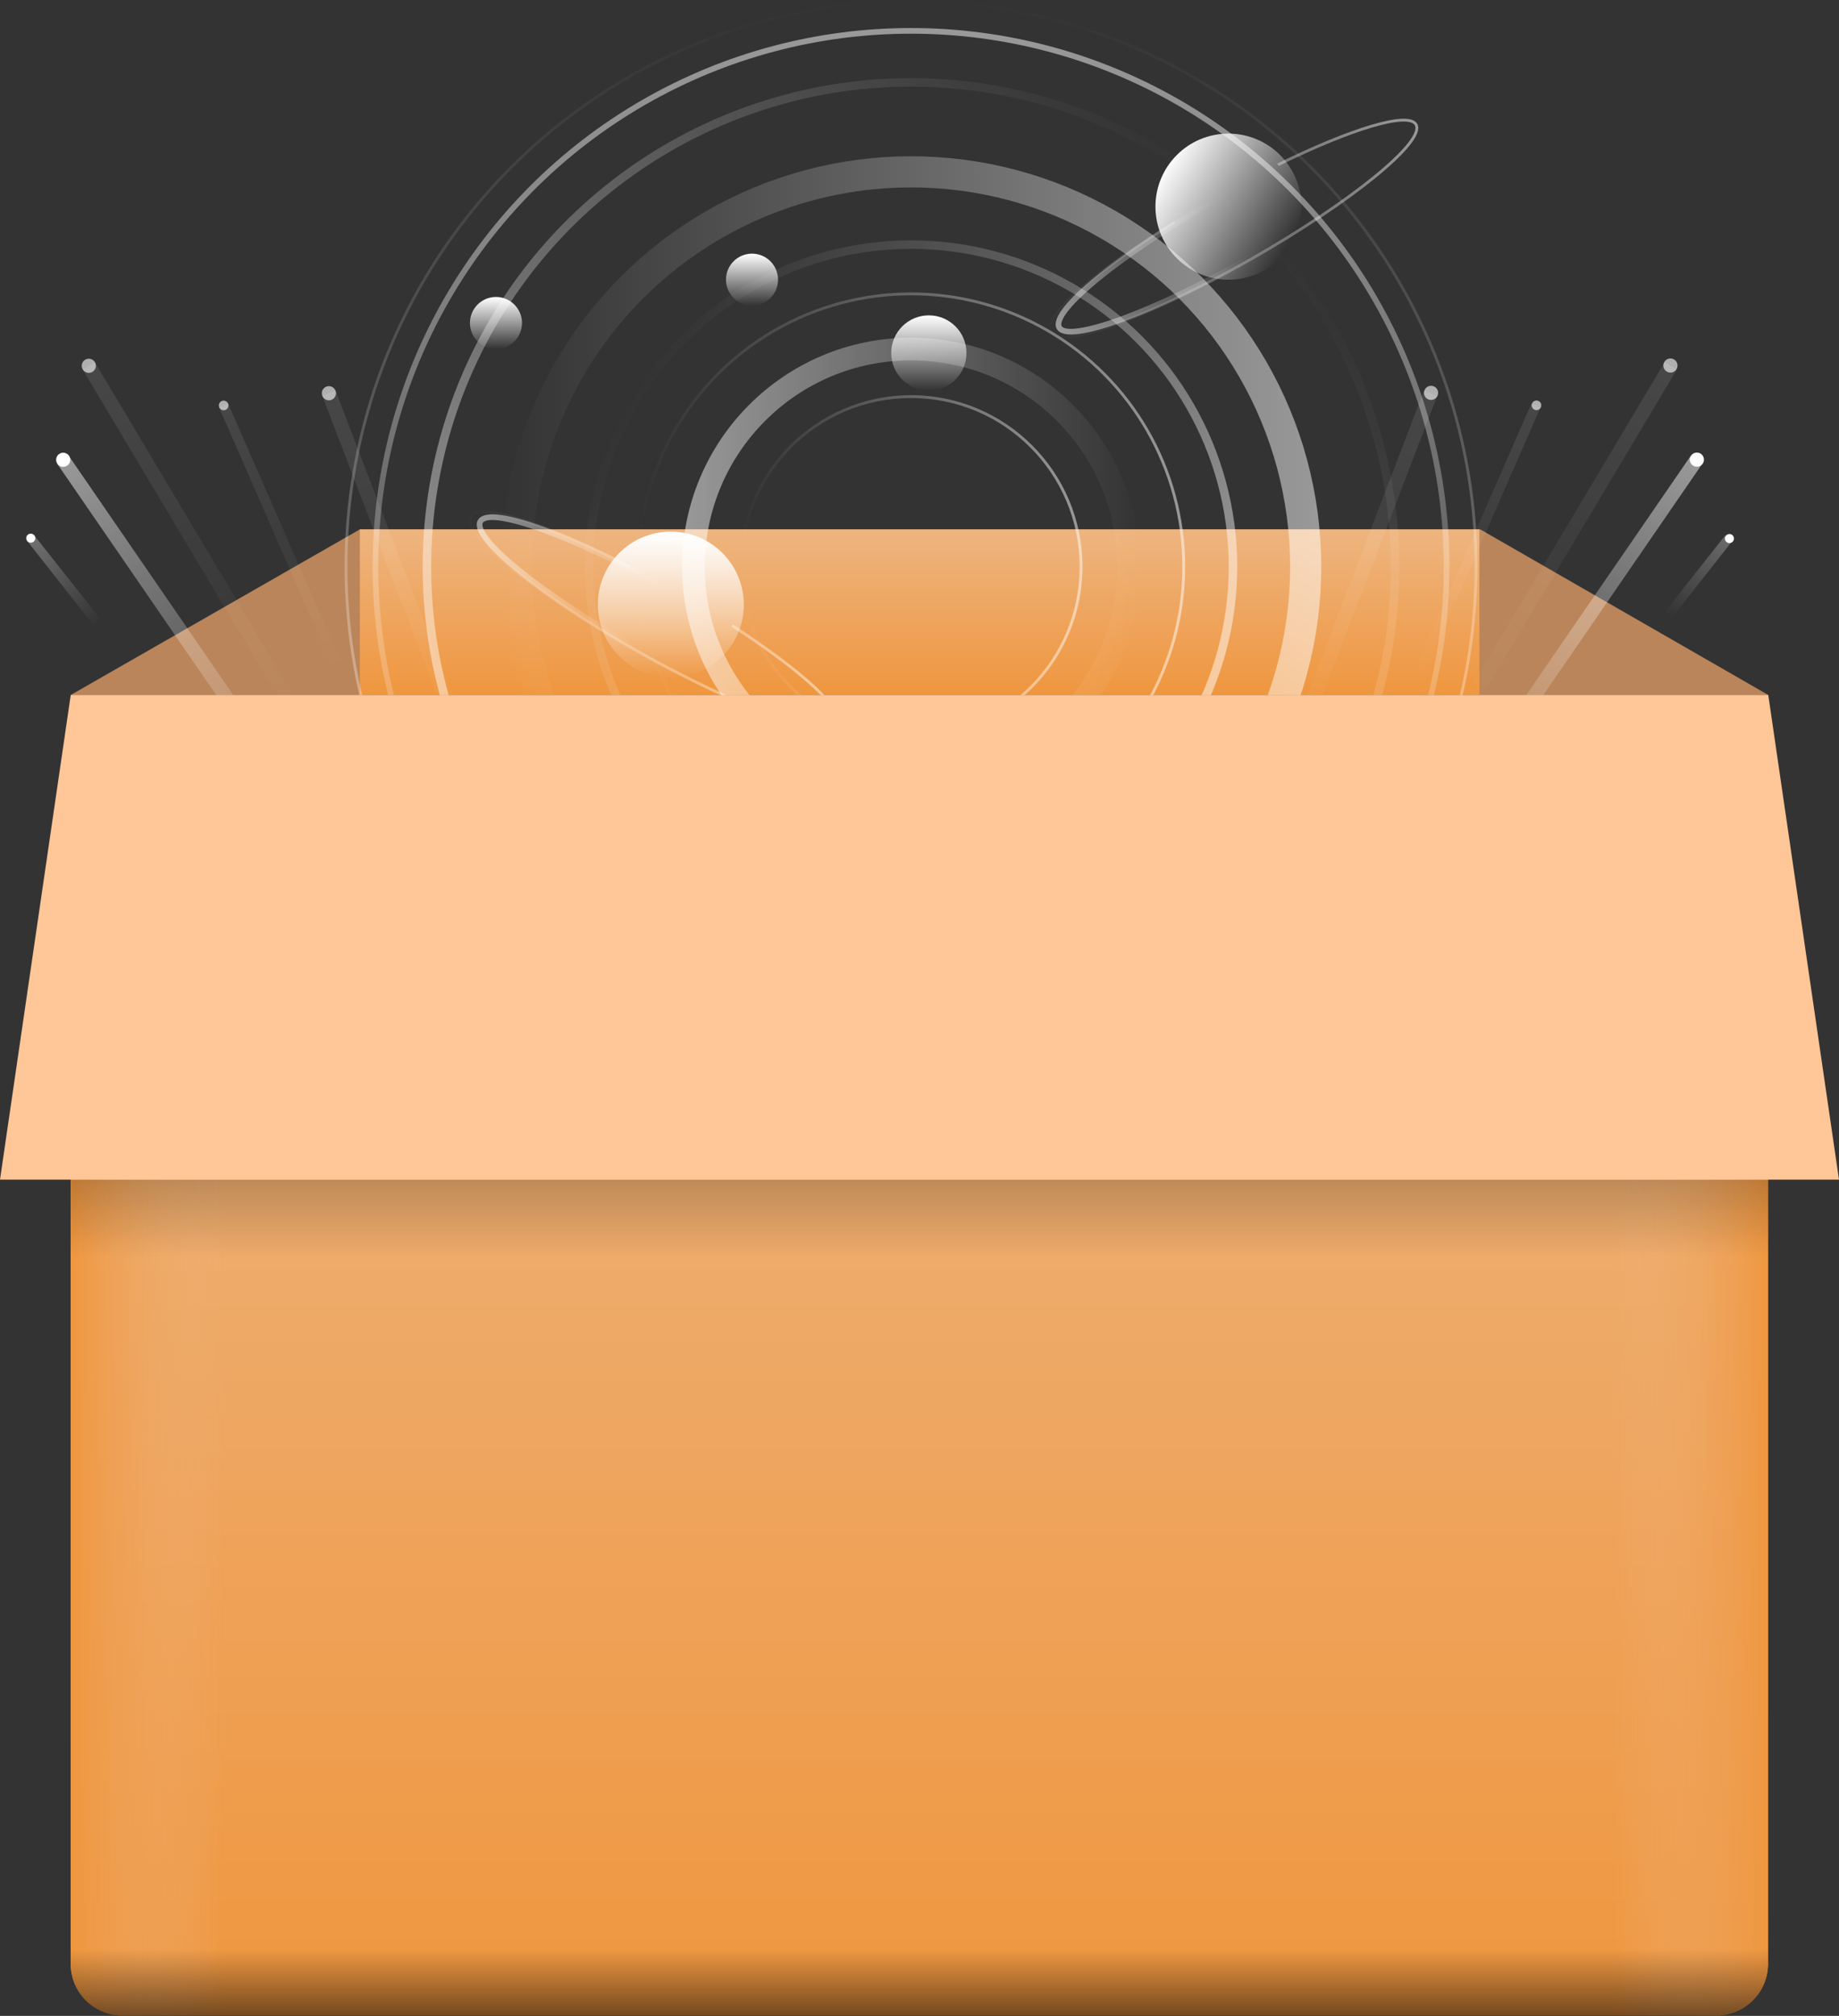 <?xml version="1.0" encoding="utf-8"?>
<!-- Generator: Adobe Illustrator 21.0.0, SVG Export Plug-In . SVG Version: 6.00 Build 0)  -->
<svg version="1.1" id="图层_1" xmlns="http://www.w3.org/2000/svg" xmlns:xlink="http://www.w3.org/1999/xlink" x="0px" y="0px"
	 viewBox="0 0 650 712.1" style="enable-background:new 0 0 650 712.1;" xml:space="preserve">
<rect x="0" y="0" width="650" height="712.1" fill="#333333" stroke="none"/>
<style type="text/css">
	.st0{fill:url(#SVGID_1_);}
	.st1{fill:url(#SVGID_2_);}
	.st2{fill:url(#SVGID_3_);}
	.st3{fill:#BA855A;}
	.st4{fill:url(#SVGID_4_);}
	.st5{opacity:0.2;fill:url(#SVGID_5_);enable-background:new    ;}
	.st6{fill:url(#SVGID_6_);}
	.st7{opacity:0.61;fill:#FFFFFF;enable-background:new    ;}
	.st8{fill:url(#SVGID_7_);}
	.st9{fill:url(#SVGID_8_);}
	.st10{fill:url(#SVGID_9_);}
	.st11{fill:#FFFFFF;}
	.st12{fill:url(#SVGID_10_);}
	.st13{fill:url(#SVGID_11_);}
	.st14{fill:url(#SVGID_12_);}
	.st15{fill:url(#SVGID_13_);}
	.st16{fill:url(#SVGID_14_);}
	.st17{fill:url(#SVGID_15_);}
	.st18{fill:none;stroke:url(#SVGID_16_);stroke-width:11;stroke-miterlimit:10;}
	.st19{fill:none;stroke:url(#SVGID_17_);stroke-width:3;stroke-miterlimit:10;}
	.st20{fill:none;stroke:url(#SVGID_18_);stroke-miterlimit:10;}
	.st21{fill:none;stroke:url(#SVGID_19_);stroke-width:2;stroke-miterlimit:10;}
	.st22{fill:none;stroke:url(#SVGID_20_);stroke-width:3;stroke-miterlimit:10;}
	.st23{fill:none;stroke:url(#SVGID_21_);stroke-miterlimit:10;}
	.st24{fill:none;stroke:url(#SVGID_22_);stroke-width:8;stroke-miterlimit:10;}
	.st25{fill:none;stroke:url(#SVGID_23_);stroke-miterlimit:10;}
	.st26{fill:none;stroke:url(#SVGID_24_);stroke-miterlimit:10;}
	.st27{fill:none;stroke:url(#SVGID_25_);stroke-width:2;stroke-miterlimit:10;}
	.st28{fill:url(#SVGID_26_);}
	.st29{fill:none;stroke:url(#SVGID_27_);stroke-miterlimit:10;}
	.st30{fill:none;stroke:url(#SVGID_28_);stroke-width:2;stroke-miterlimit:10;}
	.st31{fill:url(#SVGID_29_);}
	.st32{fill:url(#SVGID_30_);}
	.st33{fill:url(#SVGID_31_);}
	.st34{fill:url(#SVGID_32_);}
	.st35{fill:#FFC697;}
	.st36{opacity:0.5;fill:url(#SVGID_33_);enable-background:new    ;}
</style>
<g>
	
		<linearGradient id="SVGID_1_" gradientUnits="userSpaceOnUse" x1="324.95" y1="943.527" x2="324.95" y2="1336.978" gradientTransform="matrix(1 0 0 1 0 -620)">
		<stop  offset="0" style="stop-color:#EEB47E"/>
		<stop  offset="1" style="stop-color:#EF963E"/>
	</linearGradient>
	<path class="st0" d="M606.7,312.1H43.3c-10.1,0-18.3,8.2-18.3,18.3v363.3c0,10.1,8.2,18.3,18.3,18.3h563.3
		c10.1,0,18.3-8.2,18.3-18.3V330.4C625,320.3,616.8,312.1,606.7,312.1z"/>
	
		<linearGradient id="SVGID_2_" gradientUnits="userSpaceOnUse" x1="78.981" y1="1132.05" x2="24.322" y2="1132.05" gradientTransform="matrix(1 0 0 1 0 -620)">
		<stop  offset="0" style="stop-color:#EEB47E;stop-opacity:0"/>
		<stop  offset="1" style="stop-color:#EF963E"/>
	</linearGradient>
	<path class="st1" d="M80.6,312.1H43.3c-10.1,0-18.3,8.2-18.3,18.3v363.3c0,10.1,8.2,18.3,18.3,18.3h37.2L80.6,312.1L80.6,312.1z"/>
	
		<linearGradient id="SVGID_3_" gradientUnits="userSpaceOnUse" x1="6481.956" y1="1132.05" x2="6427.297" y2="1132.05" gradientTransform="matrix(-1 0 0 1 7052.975 -620)">
		<stop  offset="0" style="stop-color:#EEB47E;stop-opacity:0"/>
		<stop  offset="1" style="stop-color:#EF963E"/>
	</linearGradient>
	<path class="st2" d="M569.4,312.1h37.2c10.1,0,18.3,8.2,18.3,18.3v363.3c0,10.1-8.2,18.3-18.3,18.3h-37.2V312.1z"/>
	<polygon class="st3" points="523.2,187 127.2,187 25,245.5 625,245.5 	"/>
	
		<linearGradient id="SVGID_4_" gradientUnits="userSpaceOnUse" x1="325.05" y1="808.695" x2="325.05" y2="866.168" gradientTransform="matrix(1 0 0 1 0 -620)">
		<stop  offset="0" style="stop-color:#EEB47E"/>
		<stop  offset="1" style="stop-color:#EF963E"/>
	</linearGradient>
	<rect x="127.2" y="187" class="st4" width="395.7" height="58.4"/>
	
		<linearGradient id="SVGID_5_" gradientUnits="userSpaceOnUse" x1="325" y1="1064.1" x2="325" y2="1036.7" gradientTransform="matrix(1 0 0 1 0 -620)">
		<stop  offset="0" style="stop-color:#000000;stop-opacity:0"/>
		<stop  offset="1" style="stop-color:#000000"/>
	</linearGradient>
	<rect x="25" y="416.7" class="st5" width="600" height="27.4"/>
	<g>
		<g>
			<g>
				
					<linearGradient id="SVGID_6_" gradientUnits="userSpaceOnUse" x1="-103.322" y1="-1062.008" x2="-103.322" y2="-1212.914" gradientTransform="matrix(0.859 -0.512 0.512 0.859 741.229 1118.04)">
					<stop  offset="0" style="stop-color:#FFFFFF;stop-opacity:0"/>
					<stop  offset="1" style="stop-color:#FFFFFF;stop-opacity:0.1"/>
				</linearGradient>
				<polygon class="st6" points="110.8,257.5 106.5,260 29.2,130.5 33.5,127.9 				"/>
				
					<ellipse transform="matrix(0.859 -0.512 0.512 0.859 -61.731 34.308)" class="st7" cx="31.4" cy="129.2" rx="2.5" ry="2.5"/>
			</g>
			<g>
				
					<linearGradient id="SVGID_7_" gradientUnits="userSpaceOnUse" x1="-99.897" y1="-396.262" x2="-99.897" y2="-547.063" gradientTransform="matrix(0.934 -0.358 0.358 0.934 405.295 613.995)">
					<stop  offset="0" style="stop-color:#FFFFFF;stop-opacity:0"/>
					<stop  offset="1" style="stop-color:#FFFFFF;stop-opacity:0.1"/>
				</linearGradient>
				<polygon class="st8" points="172.6,278.8 167.9,280.6 113.9,139.8 118.6,138 				"/>
				
					<ellipse transform="matrix(0.934 -0.358 0.358 0.934 -42.008 50.771)" class="st7" cx="116.2" cy="138.9" rx="2.5" ry="2.5"/>
			</g>
			<g>
				
					<linearGradient id="SVGID_8_" gradientUnits="userSpaceOnUse" x1="-130.318" y1="-621.594" x2="-130.318" y2="-727.056" gradientTransform="matrix(0.916 -0.402 0.402 0.916 490.426 756.618)">
					<stop  offset="0" style="stop-color:#FFFFFF;stop-opacity:0"/>
					<stop  offset="1" style="stop-color:#FFFFFF;stop-opacity:0.1"/>
				</linearGradient>
				<polygon class="st9" points="122.9,239.1 119.7,240.5 77.4,143.9 80.6,142.5 				"/>
				
					<ellipse transform="matrix(0.916 -0.402 0.402 0.916 -50.877 43.811)" class="st7" cx="79" cy="143.2" rx="1.7" ry="1.7"/>
			</g>
			<g>
				
					<linearGradient id="SVGID_9_" gradientUnits="userSpaceOnUse" x1="-76.274" y1="-1268.196" x2="-76.274" y2="-1419.074" gradientTransform="matrix(0.824 -0.567 0.567 0.824 889.415 1288.339)">
					<stop  offset="0" style="stop-color:#FFFFFF;stop-opacity:0"/>
					<stop  offset="1" style="stop-color:#FFFFFF;stop-opacity:0.5"/>
				</linearGradient>
				<polygon class="st10" points="109.8,285.3 105.7,288.1 20.2,163.8 24.3,161 				"/>
				
					<ellipse transform="matrix(0.824 -0.567 0.567 0.824 -88.115 41.246)" class="st11" cx="22.3" cy="162.4" rx="2.5" ry="2.5"/>
			</g>
			<g>
				
					<linearGradient id="SVGID_10_" gradientUnits="userSpaceOnUse" x1="-41.287" y1="-3113.908" x2="-41.287" y2="-3213.183" gradientTransform="matrix(0.785 -0.62 0.236 0.298 800.635 1123.709)">
					<stop  offset="0" style="stop-color:#FFFFFF;stop-opacity:0"/>
					<stop  offset="1" style="stop-color:#FFFFFF;stop-opacity:0.3"/>
				</linearGradient>
				<polygon class="st12" points="35.5,218.7 33,220.8 9.6,191.1 12.1,189.1 				"/>
				
					<ellipse transform="matrix(0.785 -0.62 0.62 0.785 -115.472 47.569)" class="st11" cx="10.8" cy="190.1" rx="1.6" ry="1.6"/>
			</g>
		</g>
		<g>
			<g>
				
					<linearGradient id="SVGID_11_" gradientUnits="userSpaceOnUse" x1="5648.087" y1="2367.142" x2="5648.087" y2="2216.236" gradientTransform="matrix(-0.859 -0.512 -0.512 0.859 6576.624 1118.04)">
					<stop  offset="0" style="stop-color:#FFFFFF;stop-opacity:0"/>
					<stop  offset="1" style="stop-color:#FFFFFF;stop-opacity:0.1"/>
				</linearGradient>
				<polygon class="st13" points="511.1,257.5 515.4,260 592.7,130.5 588.4,127.9 				"/>
				
					<ellipse transform="matrix(0.512 -0.859 0.859 0.512 177.105 570.209)" class="st7" cx="590.5" cy="129.2" rx="2.5" ry="2.5"/>
			</g>
			<g>
				
					<linearGradient id="SVGID_12_" gradientUnits="userSpaceOnUse" x1="6152.764" y1="1999.542" x2="6152.764" y2="1848.742" gradientTransform="matrix(-0.934 -0.358 -0.358 0.934 6912.559 613.995)">
					<stop  offset="0" style="stop-color:#FFFFFF;stop-opacity:0"/>
					<stop  offset="1" style="stop-color:#FFFFFF;stop-opacity:0.1"/>
				</linearGradient>
				<polygon class="st14" points="449.3,278.8 454,280.6 508,139.8 503.3,138 				"/>
				
					<ellipse transform="matrix(0.358 -0.934 0.934 0.358 195.04 561.378)" class="st7" cx="505.7" cy="138.9" rx="2.5" ry="2.5"/>
			</g>
			<g>
				
					<linearGradient id="SVGID_13_" gradientUnits="userSpaceOnUse" x1="6001.475" y1="2068.527" x2="6001.475" y2="1963.065" gradientTransform="matrix(-0.916 -0.402 -0.402 0.916 6827.428 756.618)">
					<stop  offset="0" style="stop-color:#FFFFFF;stop-opacity:0"/>
					<stop  offset="1" style="stop-color:#FFFFFF;stop-opacity:0.1"/>
				</linearGradient>
				<polygon class="st15" points="499,239.1 502.2,240.5 544.5,143.9 541.3,142.5 				"/>
				
					<ellipse transform="matrix(0.402 -0.916 0.916 0.402 193.568 582.864)" class="st7" cx="542.9" cy="143.3" rx="1.7" ry="1.7"/>
			</g>
			<g>
				
					<linearGradient id="SVGID_14_" gradientUnits="userSpaceOnUse" x1="5440.117" y1="2526.791" x2="5440.117" y2="2375.914" gradientTransform="matrix(-0.824 -0.567 -0.567 0.824 6428.439 1288.339)">
					<stop  offset="0" style="stop-color:#FFFFFF;stop-opacity:0"/>
					<stop  offset="1" style="stop-color:#FFFFFF;stop-opacity:0.5"/>
				</linearGradient>
				<polygon class="st16" points="512.1,285.3 516.2,288.1 601.7,163.8 597.6,161 				"/>
				
					<ellipse transform="matrix(0.567 -0.824 0.824 0.567 125.975 564.36)" class="st11" cx="599.6" cy="162.4" rx="2.5" ry="2.5"/>
			</g>
			<g>
				
					<linearGradient id="SVGID_15_" gradientUnits="userSpaceOnUse" x1="5213.964" y1="7793.786" x2="5213.964" y2="7694.512" gradientTransform="matrix(-0.785 -0.62 -0.236 0.298 6517.218 1123.709)">
					<stop  offset="0" style="stop-color:#FFFFFF;stop-opacity:0"/>
					<stop  offset="1" style="stop-color:#FFFFFF;stop-opacity:0.3"/>
				</linearGradient>
				<polygon class="st17" points="586.4,218.7 588.9,220.8 612.3,191.1 609.8,189.1 				"/>
				
					<ellipse transform="matrix(0.62 -0.785 0.785 0.62 83.146 551.948)" class="st11" cx="611" cy="190.2" rx="1.6" ry="1.6"/>
			</g>
		</g>
		<g>
			
				<linearGradient id="SVGID_16_" gradientUnits="userSpaceOnUse" x1="177" y1="820.2" x2="467" y2="820.2" gradientTransform="matrix(1 0 0 1 0 -620)">
				<stop  offset="0" style="stop-color:#FFFFFF;stop-opacity:0"/>
				<stop  offset="1" style="stop-color:#FFFFFF;stop-opacity:0.5"/>
			</linearGradient>
			<circle class="st18" cx="322" cy="200.2" r="139.5"/>
			
				<linearGradient id="SVGID_17_" gradientUnits="userSpaceOnUse" x1="199.953" y1="942.247" x2="444.047" y2="698.153" gradientTransform="matrix(1 0 0 1 0 -620)">
				<stop  offset="0" style="stop-color:#FFFFFF;stop-opacity:0.5"/>
				<stop  offset="1" style="stop-color:#FFFFFF;stop-opacity:0"/>
			</linearGradient>
			<circle class="st19" cx="322" cy="200.2" r="171.1"/>
			
				<linearGradient id="SVGID_18_" gradientUnits="userSpaceOnUse" x1="322" y1="1020.4" x2="322" y2="620" gradientTransform="matrix(1 0 0 1 0 -620)">
				<stop  offset="0" style="stop-color:#FFFFFF;stop-opacity:0.5"/>
				<stop  offset="1" style="stop-color:#FFFFFF;stop-opacity:0"/>
			</linearGradient>
			<circle class="st20" cx="322" cy="200.2" r="199.7"/>
			
				<linearGradient id="SVGID_19_" gradientUnits="userSpaceOnUse" x1="322" y1="1010.5" x2="322" y2="629.9" gradientTransform="matrix(1 0 0 1 0 -620)">
				<stop  offset="0" style="stop-color:#FFFFFF;stop-opacity:0"/>
				<stop  offset="1" style="stop-color:#FFFFFF;stop-opacity:0.5"/>
			</linearGradient>
			<circle class="st21" cx="322" cy="200.2" r="189.3"/>
			
				<linearGradient id="SVGID_20_" gradientUnits="userSpaceOnUse" x1="222.131" y1="762.54" x2="421.869" y2="877.86" gradientTransform="matrix(1 0 0 1 0 -620)">
				<stop  offset="0" style="stop-color:#FFFFFF;stop-opacity:0"/>
				<stop  offset="1" style="stop-color:#FFFFFF;stop-opacity:0.5"/>
			</linearGradient>
			<circle class="st22" cx="322" cy="200.2" r="113.8"/>
			
				<linearGradient id="SVGID_21_" gradientUnits="userSpaceOnUse" x1="225.1" y1="820.2" x2="418.9" y2="820.2" gradientTransform="matrix(1 0 0 1 0 -620)">
				<stop  offset="0" style="stop-color:#FFFFFF;stop-opacity:0"/>
				<stop  offset="1" style="stop-color:#FFFFFF;stop-opacity:0.5"/>
			</linearGradient>
			<circle class="st23" cx="322" cy="200.2" r="96.4"/>
			
				<linearGradient id="SVGID_22_" gradientUnits="userSpaceOnUse" x1="241.1" y1="820.2" x2="402.9" y2="820.2" gradientTransform="matrix(1 0 0 1 0 -620)">
				<stop  offset="0" style="stop-color:#FFFFFF;stop-opacity:0.5"/>
				<stop  offset="1" style="stop-color:#FFFFFF;stop-opacity:0"/>
			</linearGradient>
			<circle class="st24" cx="322" cy="200.2" r="76.9"/>
			
				<linearGradient id="SVGID_23_" gradientUnits="userSpaceOnUse" x1="261.4" y1="820.2" x2="382.6" y2="820.2" gradientTransform="matrix(1 0 0 1 0 -620)">
				<stop  offset="0" style="stop-color:#FFFFFF;stop-opacity:0"/>
				<stop  offset="1" style="stop-color:#FFFFFF;stop-opacity:0.5"/>
			</linearGradient>
			<circle class="st25" cx="322" cy="200.2" r="60.1"/>
		</g>
		<g>
			
				<linearGradient id="SVGID_24_" gradientUnits="userSpaceOnUse" x1="-1977.744" y1="-3253.567" x2="-1977.744" y2="-3449.375" gradientTransform="matrix(0.262 -0.464 0.666 0.376 2980.778 560.408)">
				<stop  offset="0" style="stop-color:#FFFFFF;stop-opacity:0.5"/>
				<stop  offset="1" style="stop-color:#FFFFFF;stop-opacity:0"/>
			</linearGradient>
			<path class="st26" d="M258.8,221c24.2,15.7,39.9,29.8,37.3,34.6c-3.4,6-35.2-5.5-71-25.7s-62.1-41.5-58.7-47.5
				c2.9-5.2,26.8,2.6,56.2,17.8"/>
			
				<linearGradient id="SVGID_25_" gradientUnits="userSpaceOnUse" x1="-1977.208" y1="-3351.483" x2="-1977.208" y2="-3444.83" gradientTransform="matrix(0.262 -0.464 0.666 0.376 2980.778 560.408)">
				<stop  offset="0" style="stop-color:#FFFFFF;stop-opacity:0"/>
				<stop  offset="1" style="stop-color:#FFFFFF;stop-opacity:0.5"/>
			</linearGradient>
			<path class="st27" d="M225.4,229.2c-33.9-19.2-58.9-39.3-55.6-45c3.2-5.7,33.3,5.2,67.3,24.4"/>
		</g>
		
			<linearGradient id="SVGID_26_" gradientUnits="userSpaceOnUse" x1="237.1" y1="859.4" x2="237.1" y2="807.876" gradientTransform="matrix(1 0 0 1 0 -620)">
			<stop  offset="0" style="stop-color:#FFFFFF;stop-opacity:0"/>
			<stop  offset="1" style="stop-color:#FFFFFF"/>
		</linearGradient>
		<circle class="st28" cx="237.1" cy="213.6" r="25.8"/>
		<g>
			
				<linearGradient id="SVGID_27_" gradientUnits="userSpaceOnUse" x1="4777.095" y1="-4745.869" x2="4777.095" y2="-4941.716" gradientTransform="matrix(-0.263 -0.464 0.665 -0.378 4913.996 467.446)">
				<stop  offset="0" style="stop-color:#FFFFFF;stop-opacity:0.5"/>
				<stop  offset="1" style="stop-color:#FFFFFF;stop-opacity:0"/>
			</linearGradient>
			<path class="st29" d="M451.7,58.2c25.9-12.7,46.1-18.9,48.8-14.2c3.4,6-22.8,27.3-58.6,47.7s-67.5,31.9-70.9,25.9
				c-2.9-5.2,16-21.7,44.2-39.1"/>
			
				<linearGradient id="SVGID_28_" gradientUnits="userSpaceOnUse" x1="4777.438" y1="-4843.785" x2="4777.438" y2="-4937.115" gradientTransform="matrix(-0.263 -0.464 0.665 -0.378 4913.996 467.446)">
				<stop  offset="0" style="stop-color:#FFFFFF;stop-opacity:0"/>
				<stop  offset="1" style="stop-color:#FFFFFF;stop-opacity:0.5"/>
			</linearGradient>
			<path class="st30" d="M441.6,91.1c-33.9,19.3-64,30.2-67.2,24.6c-3.2-5.7,21.6-25.9,55.5-45.2"/>
		</g>
		
			<linearGradient id="SVGID_29_" gradientUnits="userSpaceOnUse" x1="1015.134" y1="-2838.638" x2="1015.134" y2="-2890.163" gradientTransform="matrix(0.514 -0.858 0.858 0.514 2368.719 2416.795)">
			<stop  offset="0" style="stop-color:#FFFFFF;stop-opacity:0"/>
			<stop  offset="1" style="stop-color:#FFFFFF"/>
		</linearGradient>
		<circle class="st31" cx="434.2" cy="73" r="25.8"/>
		
			<linearGradient id="SVGID_30_" gradientUnits="userSpaceOnUse" x1="175.3" y1="743.3" x2="175.3" y2="724.958" gradientTransform="matrix(1 0 0 1 0 -620)">
			<stop  offset="0" style="stop-color:#FFFFFF;stop-opacity:0"/>
			<stop  offset="1" style="stop-color:#FFFFFF"/>
		</linearGradient>
		<circle class="st32" cx="175.3" cy="114.1" r="9.2"/>
		
			<linearGradient id="SVGID_31_" gradientUnits="userSpaceOnUse" x1="265.8" y1="727.967" x2="265.8" y2="709.625" gradientTransform="matrix(1 0 0 1 0 -620)">
			<stop  offset="0" style="stop-color:#FFFFFF;stop-opacity:0"/>
			<stop  offset="1" style="stop-color:#FFFFFF"/>
		</linearGradient>
		<circle class="st33" cx="265.8" cy="98.8" r="9.2"/>
		
			<linearGradient id="SVGID_32_" gradientUnits="userSpaceOnUse" x1="328.3" y1="758" x2="328.3" y2="731.4" gradientTransform="matrix(1 0 0 1 0 -620)">
			<stop  offset="0" style="stop-color:#FFFFFF;stop-opacity:0"/>
			<stop  offset="1" style="stop-color:#FFFFFF"/>
		</linearGradient>
		<circle class="st34" cx="328.3" cy="124.7" r="13.3"/>
	</g>
	<polygon class="st35" points="625,245.5 25,245.5 0,416.7 650,416.7 	"/>
	
		<linearGradient id="SVGID_33_" gradientUnits="userSpaceOnUse" x1="324.95" y1="1331.282" x2="324.95" y2="1308.554" gradientTransform="matrix(1 0 0 1 0 -620)">
		<stop  offset="0" style="stop-color:#000000"/>
		<stop  offset="1" style="stop-color:#000000;stop-opacity:0"/>
	</linearGradient>
	<path class="st36" d="M606.7,686.8H43.3c-10.1,0-18.3-8.2-18.3-18.3v25.3c0,10.1,8.2,18.3,18.3,18.3h563.3
		c10.1,0,18.3-8.2,18.3-18.3v-25.3C625,678.6,616.8,686.8,606.7,686.8z"/>
</g>
</svg>
